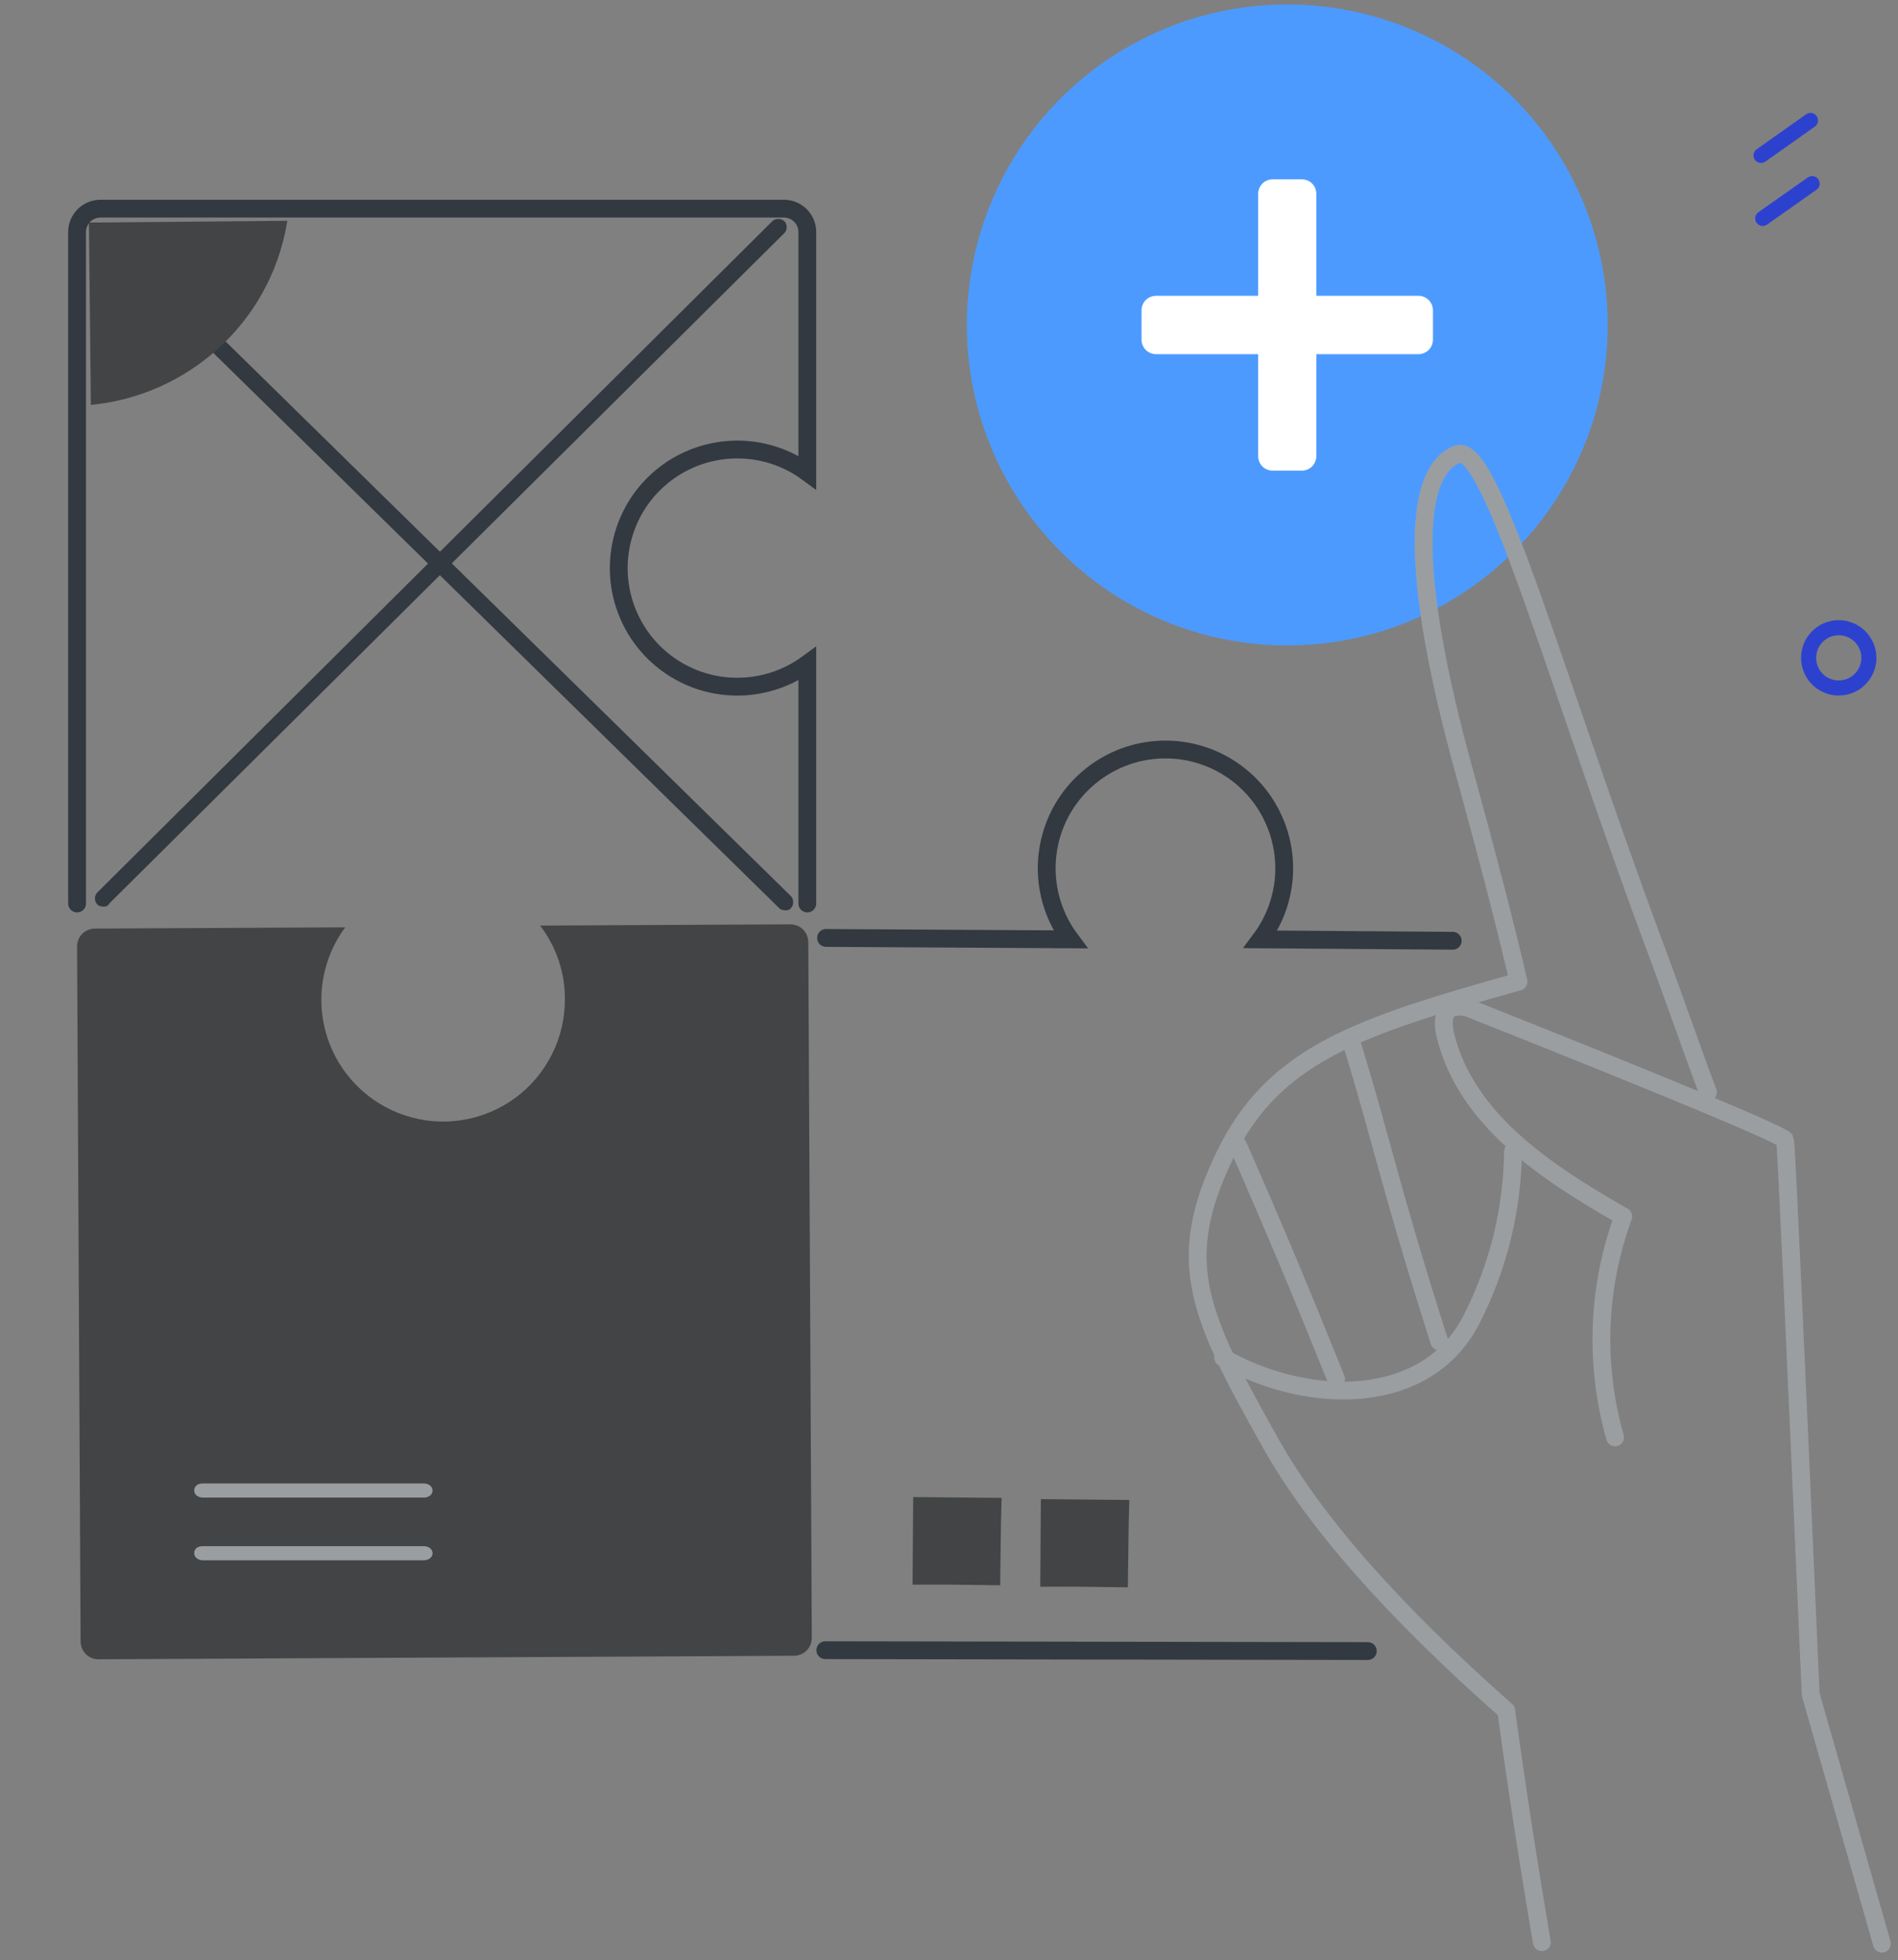 <?xml version="1.0" encoding="UTF-8"?>
<svg width="215px" height="222px" viewBox="0 0 215 222" version="1.1" xmlns="http://www.w3.org/2000/svg" xmlns:xlink="http://www.w3.org/1999/xlink">
    <rect x="0" y="0" width="215" height="222" fill="#808080" stroke="none"/>
    <title>暂无应用，请创建</title>
    <g id="新主题" stroke="none" stroke-width="1" fill="none" fill-rule="evenodd">
        <g id="v2.0插画库" transform="translate(-215, -8372)">
            <g id="编组" transform="translate(215.063, 8372.503)">
                <path d="M52.327,126.337 C50.167,126.687 47.957,126.517 45.877,125.837 C43.797,125.167 41.907,124.007 40.367,122.457 C38.817,120.907 37.667,119.017 36.997,116.937 C36.327,114.847 36.167,112.637 36.517,110.477 C36.877,108.317 37.737,106.277 39.037,104.517 L10.687,104.657 C10.147,104.657 9.637,104.877 9.257,105.247 C8.877,105.627 8.667,106.147 8.667,106.677 L9.067,185.387 C9.067,185.927 9.287,186.437 9.657,186.817 C10.037,187.197 10.557,187.407 11.087,187.407 L89.877,187.007 C90.417,187.007 90.927,186.787 91.307,186.417 C91.687,186.037 91.897,185.517 91.897,184.987 L91.497,106.197 C91.497,105.657 91.277,105.147 90.907,104.767 C90.527,104.387 90.007,104.177 89.477,104.177 L61.117,104.317 C62.937,106.687 63.927,109.597 63.927,112.587 C63.947,114.777 63.447,116.937 62.467,118.887 C61.487,120.847 60.057,122.547 58.297,123.837 C56.537,125.137 54.487,125.987 52.327,126.337 Z" id="路径" fill="#424445"></path>
                <path d="M164.497,106.037 L142.737,105.877 C144.227,103.877 145.137,101.497 145.357,99.017 C145.577,96.527 145.097,94.027 143.977,91.797 C142.867,89.567 141.147,87.697 139.027,86.387 C136.897,85.067 134.447,84.377 131.957,84.377 C129.457,84.377 127.017,85.067 124.887,86.387 C122.767,87.697 121.047,89.567 119.927,91.797 C118.817,94.027 118.337,96.527 118.557,99.017 C118.777,101.497 119.687,103.877 121.177,105.877 L93.507,105.717" id="路径" stroke="#323940" stroke-width="2.017" stroke-linecap="round" stroke-dasharray="0,0"></path>
                <path d="M152.837,0.697 C145.797,-0.703 138.497,0.017 131.867,2.757 C125.237,5.507 119.567,10.157 115.577,16.127 C111.587,22.097 109.457,29.117 109.457,36.297 C109.457,45.927 113.277,55.157 120.087,61.967 C126.897,68.777 136.127,72.597 145.757,72.597 C152.937,72.597 159.957,70.467 165.927,66.477 C171.897,62.487 176.547,56.817 179.297,50.187 C182.037,43.557 182.757,36.257 181.357,29.217 C179.957,22.177 176.497,15.707 171.427,10.627 C166.347,5.557 159.877,2.097 152.837,0.697 Z" id="路径" fill="#4D9AFF"></path>
                <path d="M162.257,37.957 L162.257,34.647 C162.257,34.207 162.087,33.787 161.777,33.477 C161.467,33.167 161.037,32.997 160.607,32.997 L149.047,32.997 L149.047,21.457 C149.047,21.247 149.007,21.027 148.927,20.827 C148.847,20.627 148.727,20.437 148.567,20.287 C148.417,20.127 148.237,20.007 148.027,19.927 C147.827,19.847 147.617,19.807 147.397,19.807 L144.107,19.807 C143.667,19.807 143.247,19.977 142.937,20.287 C142.627,20.597 142.457,21.027 142.457,21.457 L142.457,32.997 L130.897,32.997 C130.467,32.997 130.037,33.167 129.727,33.477 C129.417,33.787 129.247,34.207 129.247,34.647 L129.247,37.957 C129.247,38.397 129.417,38.817 129.727,39.127 C130.037,39.437 130.467,39.607 130.897,39.607 L142.457,39.607 L142.457,51.147 C142.457,51.577 142.627,52.007 142.937,52.317 C143.247,52.627 143.667,52.797 144.107,52.797 L147.397,52.797 C147.837,52.797 148.257,52.627 148.567,52.317 C148.877,52.007 149.047,51.577 149.047,51.147 L149.047,39.607 L160.607,39.607 C161.037,39.607 161.467,39.437 161.777,39.127 C162.087,38.817 162.257,38.397 162.257,37.957 Z" id="路径" fill="#FFFFFF"></path>
                <path d="M213.117,219.617 L205.047,191.387 C203.22,149.707 202.254,128.777 202.147,128.597 C201.627,127.757 177.707,118.177 166.657,113.797 C165.907,113.457 165.057,113.407 164.277,113.657 C163.347,114.197 163.387,115.537 163.647,116.657 C165.967,126.347 175.207,132.337 183.817,137.257 C180.867,145.287 180.547,154.047 182.887,162.277" id="路径" stroke="#9B9EA0" stroke-width="2.017" stroke-linecap="round" stroke-linejoin="round" stroke-dasharray="0,0"></path>
                <path d="M193.407,123.187 C191.387,117.847 189.497,112.237 187.197,106.147 C175.767,75.337 168.807,49.487 165.017,50.937 C160.317,52.767 159.247,63.337 165.897,87.237 C168.59,97.037 170.607,104.847 171.947,110.667 C153.577,115.807 144.227,118.957 138.677,130.347 C132.827,142.447 135.757,148.497 143.897,162.977 C148.857,171.837 157.744,181.92 170.557,193.227 C171.73,201.807 173.077,210.547 174.597,219.447" id="路径" stroke="#9B9EA0" stroke-width="2.017" stroke-linecap="round" stroke-linejoin="round" stroke-dasharray="0,0"></path>
                <path d="M138.497,153.257 C148.457,158.857 161.807,158.737 166.727,148.717 C169.677,142.877 171.247,136.447 171.327,129.917" id="路径" stroke="#9B9EA0" stroke-width="2.017" stroke-linecap="round" stroke-linejoin="round" stroke-dasharray="0,0"></path>
                <path d="M162.977,151.407 C157.187,133.257 156.487,128.677 152.897,117.127" id="路径" stroke="#9B9EA0" stroke-width="2.017" stroke-linecap="round" stroke-linejoin="round" stroke-dasharray="0,0"></path>
                <path d="M151.287,155.667 C146.997,145.057 144.777,139.717 140.177,129.227" id="路径" stroke="#9B9EA0" stroke-width="2.017" stroke-linecap="round" stroke-linejoin="round" stroke-dasharray="0,0"></path>
                <line x1="93.427" y1="186.377" x2="154.877" y2="186.477" id="Vector" stroke="#323940" stroke-width="2.017" stroke-linecap="round" stroke-dasharray="0,0"></line>
                <path d="M91.387,101.817 L91.387,74.677 C89.387,76.137 87.017,77.017 84.547,77.217 C82.067,77.417 79.587,76.937 77.377,75.807 C75.167,74.687 73.307,72.977 72.007,70.857 C70.717,68.747 70.027,66.317 70.027,63.837 C70.027,61.357 70.717,58.917 72.007,56.807 C73.307,54.687 75.167,52.977 77.377,51.857 C79.587,50.737 82.067,50.247 84.547,50.447 C87.017,50.647 89.387,51.527 91.387,52.997 L91.387,25.767 C91.387,25.067 91.107,24.407 90.617,23.907 C90.127,23.417 89.467,23.137 88.767,23.127 L11.287,23.127 C10.587,23.137 9.927,23.417 9.437,23.907 C8.947,24.407 8.667,25.067 8.667,25.767 L8.667,101.817" id="路径" stroke="#323940" stroke-width="2.017" stroke-linecap="round" stroke-dasharray="0,0"></path>
                <path d="M47.951,169.097 L22.923,169.097 C22.43,169.097 21.937,168.797 21.937,168.297 C21.937,167.797 22.307,167.497 22.923,167.497 L47.951,167.497 C48.444,167.497 48.937,167.797 48.937,168.297 C48.937,168.797 48.444,169.097 47.951,169.097 Z" id="路径" fill="#9B9EA0" fill-rule="nonzero"></path>
                <path d="M47.951,176.197 L22.923,176.197 C22.43,176.197 21.937,175.897 21.937,175.397 C21.937,174.897 22.307,174.597 22.923,174.597 L47.951,174.597 C48.444,174.597 48.937,174.897 48.937,175.397 C48.937,175.897 48.444,176.197 47.951,176.197 Z" id="路径" fill="#9B9EA0" fill-rule="nonzero"></path>
                <path d="M94.85,95.308 C94.718,95.308 94.455,95.308 94.323,95.176 L5.18,34.027 C4.784,33.763 4.652,33.104 4.916,32.709 C5.18,32.314 5.839,32.182 6.235,32.445 L95.378,93.595 C95.773,93.859 95.905,94.517 95.641,94.913 C95.51,95.176 95.246,95.308 94.85,95.308 Z" id="路径备份-54" fill="#323940" fill-rule="nonzero" transform="translate(50.279, 63.808) rotate(10) translate(-50.279, -63.808) "></path>
                <path d="M18.816,108.229 C18.682,108.229 18.414,108.229 18.28,108.099 C17.879,107.838 17.745,107.186 18.012,106.794 L80.127,18.626 C80.395,18.234 81.064,18.104 81.466,18.365 C81.868,18.626 82.002,19.278 81.734,19.669 L19.619,107.707 C19.485,108.099 19.217,108.229 18.816,108.229 Z" id="路径备份-55" fill="#323940" fill-rule="nonzero" transform="translate(49.873, 63.229) rotate(10) translate(-49.873, -63.229) "></path>
                <path d="M30.537,22.797 C30.537,34.297 22.737,43.897 12.237,46.797 L8.437,26.497 L30.537,22.397 C30.537,22.497 30.537,22.597 30.537,22.797 Z" id="路径" fill="#424445" transform="translate(19.487, 34.597) rotate(10) translate(-19.487, -34.597) "></path>
                <polygon id="路径备份-58" fill="#424445" transform="translate(108.305, 174.03) rotate(15) translate(-108.305, -174.03) " points="114.355 177.58 108.455 179.08 104.755 180.08 102.255 170.48 111.955 167.98 112.555 170.48"></polygon>
                <polygon id="路径备份-59" fill="#424445" transform="translate(122.769, 174.264) rotate(15) translate(-122.769, -174.264) " points="128.819 177.814 122.919 179.314 119.219 180.314 116.719 170.714 126.419 168.214 127.019 170.714"></polygon>
                <line x1="205.21" y1="20.291" x2="199.611" y2="24.234" id="路径-8备份" stroke="#2C42CE" stroke-width="1.707" stroke-linecap="round" stroke-linejoin="round" stroke-dasharray="0,0"></line>
                <line x1="205.022" y1="13.139" x2="199.423" y2="17.099" id="路径-9备份" stroke="#2C42CE" stroke-width="1.707" stroke-linecap="round" stroke-linejoin="round" stroke-dasharray="0,0"></line>
                <path d="M209.469,70.822 C209.049,70.652 208.589,70.572 208.139,70.582 C207.469,70.602 206.819,70.812 206.269,71.202 C205.719,71.582 205.289,72.122 205.049,72.752 C204.799,73.372 204.749,74.062 204.889,74.712 C205.029,75.372 205.359,75.972 205.839,76.442 C206.319,76.912 206.929,77.222 207.589,77.352 C208.249,77.472 208.929,77.402 209.549,77.142 C210.169,76.882 210.699,76.442 211.069,75.882 C211.439,75.322 211.639,74.672 211.639,74.002 C211.639,73.542 211.549,73.092 211.369,72.672 C211.189,72.252 210.929,71.872 210.609,71.552 C210.279,71.232 209.899,70.982 209.469,70.822 Z" id="路径备份-16" stroke="#2C42CE" stroke-width="1.707" stroke-linecap="round" stroke-linejoin="round" stroke-dasharray="0,0"></path>
            </g>
        </g>
    </g>
</svg>